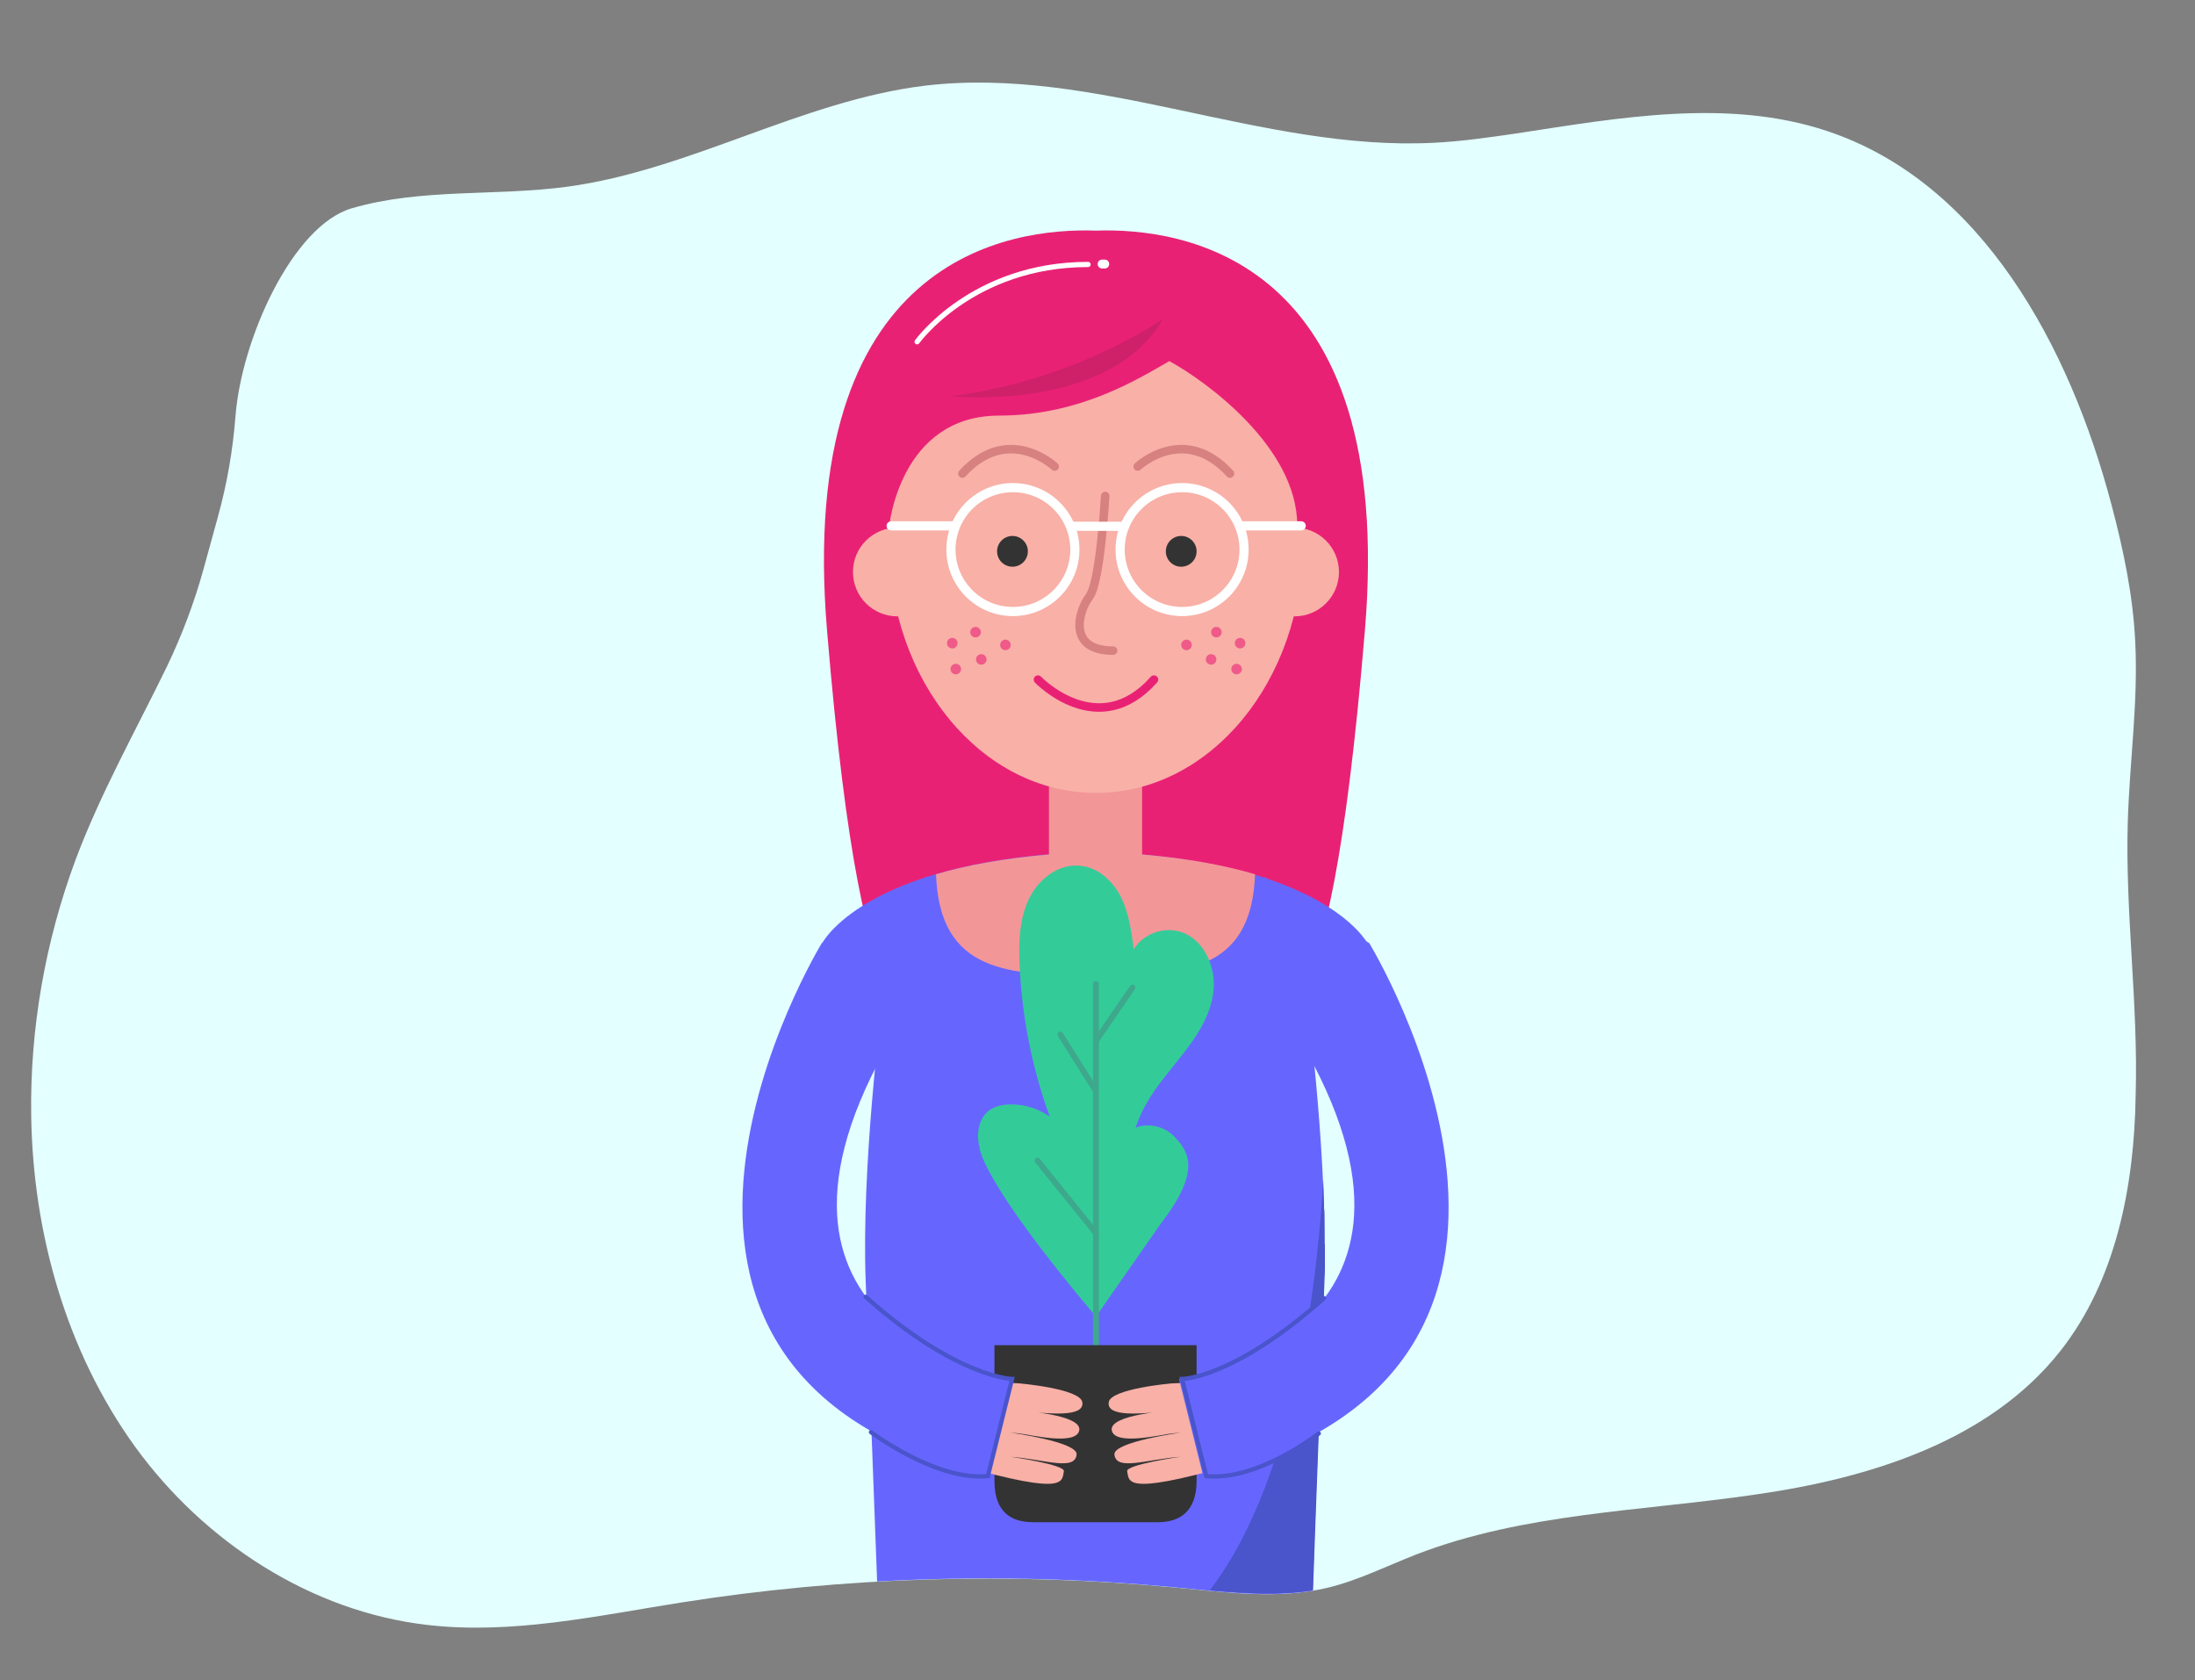 <?xml version="1.0" encoding="utf-8"?>
<!-- Generator: Adobe Illustrator 23.0.6, SVG Export Plug-In . SVG Version: 6.00 Build 0)  -->
<svg version="1.1" xmlns="http://www.w3.org/2000/svg" xmlns:xlink="http://www.w3.org/1999/xlink" x="0px" y="0px"
	 viewBox="0 0 499.5 382.5" style="enable-background:new 0 0 499.5 382.5;" xml:space="preserve">
<rect x="0" y="0" width="499.5" height="382.5" fill="#808080" stroke="none"/>
<style type="text/css">
	.st0{fill:#E3FFFF;}
	.st1{display:none;}
	.st2{display:inline;}
	.st3{fill:#33CC99;}
	.st4{fill:none;stroke:#3EA88C;stroke-width:0.787;stroke-linecap:round;stroke-miterlimit:10;}
	.st5{opacity:0.48;fill:#3EA88C;}
	.st6{fill:none;stroke:#FFFFFF;stroke-linecap:round;stroke-miterlimit:10;}
	.st7{fill:#96F7BB;}
	.st8{fill:none;stroke:#3EA88C;stroke-width:1.584;stroke-linecap:round;stroke-miterlimit:10;}
	.st9{fill:none;stroke:#FFFFFF;stroke-width:2.112;stroke-linecap:round;stroke-miterlimit:10;}
	.st10{fill:#CCFFCF;}
	.st11{fill:none;stroke:#3EA88C;stroke-width:2.574;stroke-linecap:round;stroke-miterlimit:10;}
	.st12{fill:none;stroke:#FFFFFF;stroke-width:3.432;stroke-linecap:round;stroke-miterlimit:10;}
	.st13{fill:#3EA88C;}
	.st14{fill:#F39698;}
	.st15{fill:#6666FF;}
	.st16{fill:none;stroke:#3EA88C;stroke-width:0.767;stroke-linecap:round;stroke-miterlimit:10;}
	.st17{fill:#F8B0A7;}
	.st18{fill:#E92175;}
	.st19{fill:none;stroke:#6666FF;stroke-width:3.851;stroke-miterlimit:10;}
	.st20{fill:none;stroke:#4A54CB;stroke-width:3.851;stroke-miterlimit:10;}
	.st21{fill:#333333;}
	.st22{fill:#CC7A66;}
	.st23{fill:none;stroke:#F39698;stroke-width:1.317;stroke-linecap:round;stroke-miterlimit:10;}
	.st24{fill:#4A54CB;}
	.st25{fill:#DDAE8E;}
	.st26{fill:none;stroke:#D78181;stroke-width:1.126;stroke-linecap:round;stroke-miterlimit:10;}
	.st27{fill:none;stroke:#E92175;stroke-width:1.126;stroke-linecap:round;stroke-miterlimit:10;}
	.st28{fill:none;stroke:#3EA88C;stroke-width:0.783;stroke-linecap:round;stroke-miterlimit:10;}
	.st29{fill:none;stroke:#D78181;stroke-width:1.136;stroke-linecap:round;stroke-miterlimit:10;}
	.st30{fill:none;stroke:#FFFFFF;stroke-width:1.191;stroke-linecap:round;stroke-miterlimit:10;}
	.st31{fill:none;stroke:#3EA88C;stroke-width:1.191;stroke-linecap:round;stroke-miterlimit:10;}
	.st32{fill:none;stroke:#FFFFFF;stroke-width:1.191;stroke-miterlimit:10;}
	.st33{fill:#5A5A5A;}
	.st34{fill:none;stroke:#E92175;stroke-width:0.796;stroke-linecap:round;stroke-miterlimit:10;}
	.st35{fill:#E92175;stroke:#CF2169;stroke-width:0.856;stroke-linecap:round;stroke-miterlimit:10;}
	.st36{fill:none;stroke:#CF2169;stroke-width:0.856;stroke-linecap:round;stroke-miterlimit:10;}
	.st37{opacity:0.6;}
	.st38{fill:none;stroke:#FFFFFF;stroke-width:1.216;stroke-miterlimit:10;}
	.st39{fill:none;stroke:#FFFFFF;stroke-width:1.216;stroke-linecap:round;stroke-miterlimit:10;}
	.st40{fill:#CF2169;}
	.st41{fill:none;stroke:#FFFFFF;stroke-width:0.688;stroke-linecap:round;stroke-miterlimit:10;}
	.st42{fill:none;stroke:#FFFFFF;stroke-width:1.177;stroke-linecap:round;stroke-miterlimit:10;}
	.st43{fill:none;stroke:#5A5A5A;stroke-width:1.317;stroke-linecap:round;stroke-miterlimit:10;}
	.st44{fill:none;stroke:#FFFFFF;stroke-width:0.659;stroke-linecap:round;stroke-miterlimit:10;}
	.st45{fill:none;stroke:#66C3FF;stroke-width:0.993;stroke-linecap:round;stroke-linejoin:round;}
	.st46{fill:none;stroke:#66C3FF;stroke-width:0.993;stroke-linecap:round;stroke-linejoin:round;stroke-dasharray:4.714,4.714;}
	.st47{fill:none;stroke:#66C3FF;stroke-width:0.993;stroke-linecap:round;stroke-linejoin:round;stroke-dasharray:4.979,4.979;}
	.st48{fill:none;stroke:#66C3FF;stroke-width:0.993;stroke-linecap:round;stroke-linejoin:round;stroke-dasharray:4.859,4.859;}
	.st49{fill:#6666FF;stroke:#4A54CB;stroke-width:0.57;stroke-linecap:round;stroke-miterlimit:10;}
	.st50{fill:#B66E4D;}
	.st51{fill:#6C3220;}
	.st52{fill:#9D5F44;}
	.st53{fill:none;stroke:#924D2F;stroke-width:2.002;stroke-linecap:round;stroke-miterlimit:10;}
	.st54{fill:none;stroke:#FFFFFF;stroke-width:1.778;stroke-linecap:round;stroke-miterlimit:10;}
	.st55{fill:none;stroke:#5A5A5A;stroke-width:2.002;stroke-linecap:round;stroke-miterlimit:10;}
	.st56{fill:none;stroke:#FFFFFF;stroke-width:2.162;stroke-miterlimit:10;}
	.st57{fill:none;stroke:#FFFFFF;stroke-width:2.162;stroke-linecap:round;stroke-miterlimit:10;}
	.st58{opacity:0.26;fill:#F8B0A7;}
	.st59{fill:#33CC99;stroke:#3EA88C;stroke-width:1.014;stroke-linecap:round;stroke-miterlimit:10;}
	.st60{fill:none;stroke:#4A54CB;stroke-width:0.713;stroke-linecap:round;stroke-miterlimit:10;}
	.st61{fill:none;stroke:#FFFFFF;stroke-width:1.274;stroke-linecap:round;stroke-miterlimit:10;}
	.st62{fill:none;stroke:#CF2169;stroke-width:0.713;stroke-linecap:round;stroke-miterlimit:10;}
	.st63{fill:#E92175;stroke:#CF2169;stroke-width:1.014;stroke-linecap:round;stroke-miterlimit:10;}
	.st64{fill:none;stroke:#FFFFFF;stroke-width:0.933;stroke-linecap:round;stroke-miterlimit:10;}
	.st65{fill:none;stroke:#D78181;stroke-width:1.905;stroke-linecap:round;stroke-miterlimit:10;}
	.st66{fill:none;stroke:#D78181;stroke-width:1.888;stroke-linecap:round;stroke-miterlimit:10;}
	.st67{fill:none;stroke:#FFFFFF;stroke-width:1.996;stroke-linecap:round;stroke-miterlimit:10;}
	.st68{fill:none;stroke:#3EA88C;stroke-width:1.996;stroke-linecap:round;stroke-miterlimit:10;}
	.st69{fill:none;stroke:#FFFFFF;stroke-width:1.996;stroke-miterlimit:10;}
	.st70{fill:none;stroke:#E92175;stroke-width:1.335;stroke-linecap:round;stroke-miterlimit:10;}
	.st71{fill:none;stroke:#D78181;stroke-width:1.934;stroke-linecap:round;stroke-miterlimit:10;}
	.st72{fill:none;stroke:#E92175;stroke-width:1.934;stroke-linecap:round;stroke-miterlimit:10;}
	.st73{fill:none;stroke:#3EA88C;stroke-width:1.345;stroke-linecap:round;stroke-miterlimit:10;}
	.st74{fill:none;stroke:#FFFFFF;stroke-width:2.089;stroke-miterlimit:10;}
	.st75{fill:none;stroke:#FFFFFF;stroke-width:2.089;stroke-linecap:round;stroke-miterlimit:10;}
	.st76{fill:none;stroke:#FFFFFF;stroke-width:1.182;stroke-linecap:round;stroke-miterlimit:10;}
	.st77{fill:none;stroke:#FFFFFF;stroke-width:2.021;stroke-linecap:round;stroke-miterlimit:10;}
	.st78{fill:#6666FF;stroke:#4A54CB;stroke-width:0.979;stroke-linecap:round;stroke-miterlimit:10;}
</style>
<g id="BG">
	<g>
		<path class="st0" d="M484.2,187.2c0.4-13.7,2.4-27.4,1.7-41.1c-0.5-10.6-2.7-21-5.4-31.2c-9.5-36-29.5-73.4-64.8-85.1
			c-22.6-7.5-47.2-3-70.8,0.6c-6.2,0.9-12.4,1.8-18.6,2.1c-39,2-77.1-17.6-115.8-13c-28,3.4-53.4,19.2-81.4,23
			c-16.3,2.2-33.2,0.3-49,4.9c-13.5,3.9-25.1,29.7-26.5,47.2c-0.6,7.8-1.9,15.4-4,23l-3.3,12c-2.1,7.6-4.9,15-8.3,22.1
			c-7.1,14.6-15.1,28.8-20.8,44c-6.9,18.6-10.4,38.4-10.1,58.3c0.4,26.7,8,53.7,23.7,75.4c15.7,21.6,40,37.5,66.6,40.5
			c19.2,2.2,38.5-2.1,57.5-5.1c37.3-5.9,75.3-7,112.9-3.4c11.5,1.1,23.2,2.7,34.4,0c7-1.7,13.5-5,20.2-7.6
			c24.4-9.4,51.2-9.8,77.1-13.6c25.9-3.7,53.1-12.1,69.3-32.6c12.8-16.2,16.9-37.8,17.2-58.4C486.6,228.5,483.6,207.8,484.2,187.2z"
			/>
	</g>
</g>
<g id="Background" class="st1">
</g>
<g id="Design">
	<path class="st18" d="M249.4,52.5c-19.5-0.7-68.3,5.9-61.2,91c8.8,105.9,20.9,79.6,20.9,79.6l40.3-2.2l40.3,2.2
		c0,0,12.1,26.3,20.9-79.6C317.7,58.4,268.9,51.8,249.4,52.5z"/>
	<path class="st15" d="M252.4,194l0-0.2c-0.5,0-1.1,0-1.6,0.1c-0.5,0-0.9,0-1.4-0.1v0c0,0-0.1,0-0.1,0c0,0-0.1,0-0.1,0v0
		c0,0-0.1,0-0.1,0c0,0-0.1,0-0.1,0v0c0,0-0.1,0-0.1,0c0,0-0.1,0-0.1,0v0c-0.5,0-0.9,0-1.4,0.1c-0.5,0-1.1,0-1.6-0.1l0,0.2
		c-49.4,2.3-58.7,20.7-58.7,20.7l13.5,15.1c0,0-4.6,35.6-3.6,61.9c1,25.6,2.1,54.8,2.6,68.3c22.8-1.3,45.7-0.8,68.5,1.4
		c10.2,1,20.6,2.3,30.6,0.7c0.4-12.2,1.6-43.3,2.6-70.4c1-26.2-3.6-61.9-3.6-61.9l13.5-15.1C311.1,214.7,301.8,196.4,252.4,194z"/>
	<path class="st14" d="M259.9,194.5v-25.9h-21.2v25.9c-10.5,0.9-18.9,2.5-25.7,4.5c0.8,22.6,16.7,23,36.3,23
		c19.5,0,35.5-0.4,36.3-23C278.8,197,270.4,195.4,259.9,194.5z"/>
	<g>
		<circle class="st17" cx="204.2" cy="130.2" r="10.1"/>
		<circle class="st17" cx="294.6" cy="130.2" r="10.1"/>
	</g>
	<g>
		<ellipse class="st17" cx="249.4" cy="123.5" rx="47.1" ry="57"/>
		<path class="st71" d="M251.5,112.9c0,0-1.1,19.6-3.6,22.9c-2.5,3.3-5.1,12.3,5.4,12.3"/>
	</g>
	<path class="st72" d="M236.2,154.7c0,0,13.7,14.3,26.4,0"/>
	<g>
		<path class="st71" d="M258.9,106.2c0,0,10.5-9.9,21,1.6"/>
		<path class="st71" d="M240,106.2c0,0-10.5-9.9-21,1.6"/>
	</g>
	<path class="st18" d="M248.8,61.1c-55.1,0-46.5,59-46.5,59s2.3-25.5,25.1-25.5c18.4,0,31.7-8.4,38.7-12.4
		c8.1,4.4,29.1,19.5,29.1,37.4l7.6-0.2C302.8,119.5,300.7,61.1,248.8,61.1z"/>
	<g>
		<g>
			<g>
				<path class="st3" d="M268.6,212.1c-3.9-1.2-8.5,0.5-10.6,4c-0.5-4-1.1-8.1-2.8-11.7c-1.8-3.6-5-6.8-9.1-7.3
					c-5-0.7-9.7,2.9-11.9,7.4c-2.2,4.5-2.4,9.7-2.2,14.7c0.5,11.9,2.8,23.8,6.9,35c-2.5-1.8-5.6-2.8-8.7-2.8c-1.8,0-3.6,0.3-5,1.3
					c-2.5,1.8-3.1,5.4-2.3,8.4c0,0-0.3,6.8,26.5,38.6l14.7-21.1c9.2-11.9,6.5-16.3,3.3-19.7c-2-2.2-5.2-3.2-8.1-2.5
					c-0.3,0.1-0.6,0.2-0.9,0.3c0.6-1.7,1.3-3.4,2.2-5c2.5-4.6,6.1-8.5,9.3-12.7c3.2-4.2,6-8.9,6.3-14.2
					C276.5,219.4,273.6,213.6,268.6,212.1z"/>
			</g>
			<line class="st73" x1="249.4" y1="224" x2="249.4" y2="307.7"/>
		</g>
		<line class="st73" x1="236.1" y1="264.2" x2="249.4" y2="280.7"/>
		<line class="st73" x1="241.3" y1="235.5" x2="249.3" y2="248.2"/>
		<line class="st73" x1="249.4" y1="236.9" x2="257.7" y2="224.8"/>
	</g>
	<g>
		<path class="st21" d="M272.3,306.2v30.9c0,7.1-4,9.4-8.8,9.4h-28.4c-4.9,0-8.8-2.2-8.8-9.4v-30.9"/>
	</g>
	<g>
		<path class="st17" d="M219.6,314.3l-6.5,17.7c29.5,8.8,28.5,5.6,29,2.9c0.3-1.5-12.1-3.3-12.1-3.3c7.7,0.6,14.6,3.3,15-0.5
			c0.3-2.9-15.1-5-15.1-5s0,0,2.1,0.2c2.1,0.2,12.9,2.9,13.6-0.7c0.7-3.7-13.7-4.5-13.7-4.5c7.3,0.8,14.9,1.5,14.4-1.9
			c-0.4-3.1-14.3-4.3-14.3-4.3L219.6,314.3z"/>
		<path class="st17" d="M279,314.3l6.5,17.7c-29.5,8.8-28.5,5.6-29,2.9c-0.3-1.5,12.1-3.3,12.1-3.3c-7.7,0.6-14.6,3.3-15-0.5
			c-0.3-2.9,15.1-5,15.1-5s0,0-2.1,0.2c-2.1,0.2-12.9,2.9-13.6-0.7c-0.7-3.7,13.7-4.5,13.7-4.5c-7.3,0.8-14.9,1.5-14.4-1.9
			c0.4-3.1,14.3-4.3,14.3-4.3L279,314.3z"/>
	</g>
	<g class="st37">
		<g>
			<circle class="st18" cx="222" cy="143.9" r="1.2"/>
			<circle class="st18" cx="217.5" cy="152.3" r="1.2"/>
			<circle class="st18" cx="223.3" cy="150.1" r="1.2"/>
			<circle class="st18" cx="228.8" cy="146.8" r="1.2"/>
			<circle class="st18" cx="216.7" cy="146.4" r="1.2"/>
		</g>
		<g>
			<circle class="st18" cx="276.8" cy="143.9" r="1.2"/>
			<circle class="st18" cx="281.4" cy="152.3" r="1.2"/>
			<circle class="st18" cx="275.6" cy="150.1" r="1.2"/>
			<circle class="st18" cx="270" cy="146.8" r="1.2"/>
			<circle class="st18" cx="282.2" cy="146.4" r="1.2"/>
		</g>
	</g>
	<g>
		<g>
			<circle class="st74" cx="230.5" cy="125.1" r="14.1"/>
			<circle class="st74" cx="269" cy="125.1" r="14.1"/>
		</g>
		<line class="st74" x1="243.8" y1="119.8" x2="255.7" y2="119.8"/>
		<g>
			<line class="st75" x1="282.3" y1="119.7" x2="296.1" y2="119.7"/>
			<line class="st75" x1="202.8" y1="119.7" x2="217.2" y2="119.7"/>
		</g>
	</g>
	<g>
		<circle class="st21" cx="230.4" cy="125.5" r="3.5"/>
		<circle class="st21" cx="268.8" cy="125.5" r="3.5"/>
	</g>
	<path class="st40" d="M216.3,90.2c0,0,36.3,3.8,48.4-17.7C264.7,72.5,245.3,86.5,216.3,90.2z"/>
	<g>
		<path class="st76" d="M208.7,77.8c0,0,12.6-17.6,38.9-17.6"/>
		<line class="st77" x1="250.8" y1="60.1" x2="251.4" y2="60.1"/>
	</g>
	<path class="st24" d="M301.4,282.5c0-0.6,0-1.1,0-1.7c0-0.4,0-0.7,0-1.1c0-0.6,0-1.2,0-1.8c0-0.3,0-0.7,0-1c0-0.6,0-1.3-0.1-1.9
		c0-0.3,0-0.6,0-0.9c0-0.7-0.1-1.5-0.1-2.2c0-0.2,0-0.4,0-0.6c0-0.9-0.1-1.9-0.1-2.8c-0.9,17.6-5.3,66.8-25.8,93.5
		c7.9,0.7,15.8,1.2,23.5,0c0.4-12.2,1.6-43.3,2.6-70.4c0,0,0-0.1,0-0.1c0-0.8,0.1-1.7,0.1-2.6c0-0.3,0-0.6,0-0.9c0-0.6,0-1.2,0-1.8
		c0-0.4,0-0.7,0-1.1c0-0.6,0-1.1,0-1.7C301.4,283.3,301.4,282.9,301.4,282.5z"/>
	<g>
		<path class="st15" d="M210.9,199.5l-5.9,23l-3.7,16.7c-36,65.1,29,74.6,29,74.6l-5.5,22.1C127.4,312.4,187,214.7,187,214.7"/>
		<path class="st15" d="M311.6,214.7c0,0,59.6,97.7-37.8,121.3l-5.5-22.1c0,0,65.1-9.6,29-74.6l-3.7-16.7l-5.9-23"/>
	</g>
	<path class="st78" d="M198.2,326c0,0,14.9,11.2,26.6,10l5.5-22.1c0,0-12.8-0.4-33.3-18.7"/>
	<path class="st78" d="M300.1,326.3c0,0-13.9,10.9-25.6,9.7l-5.5-22.1c0,0,11.8-0.1,32.3-18.4"/>
</g>
</svg>
